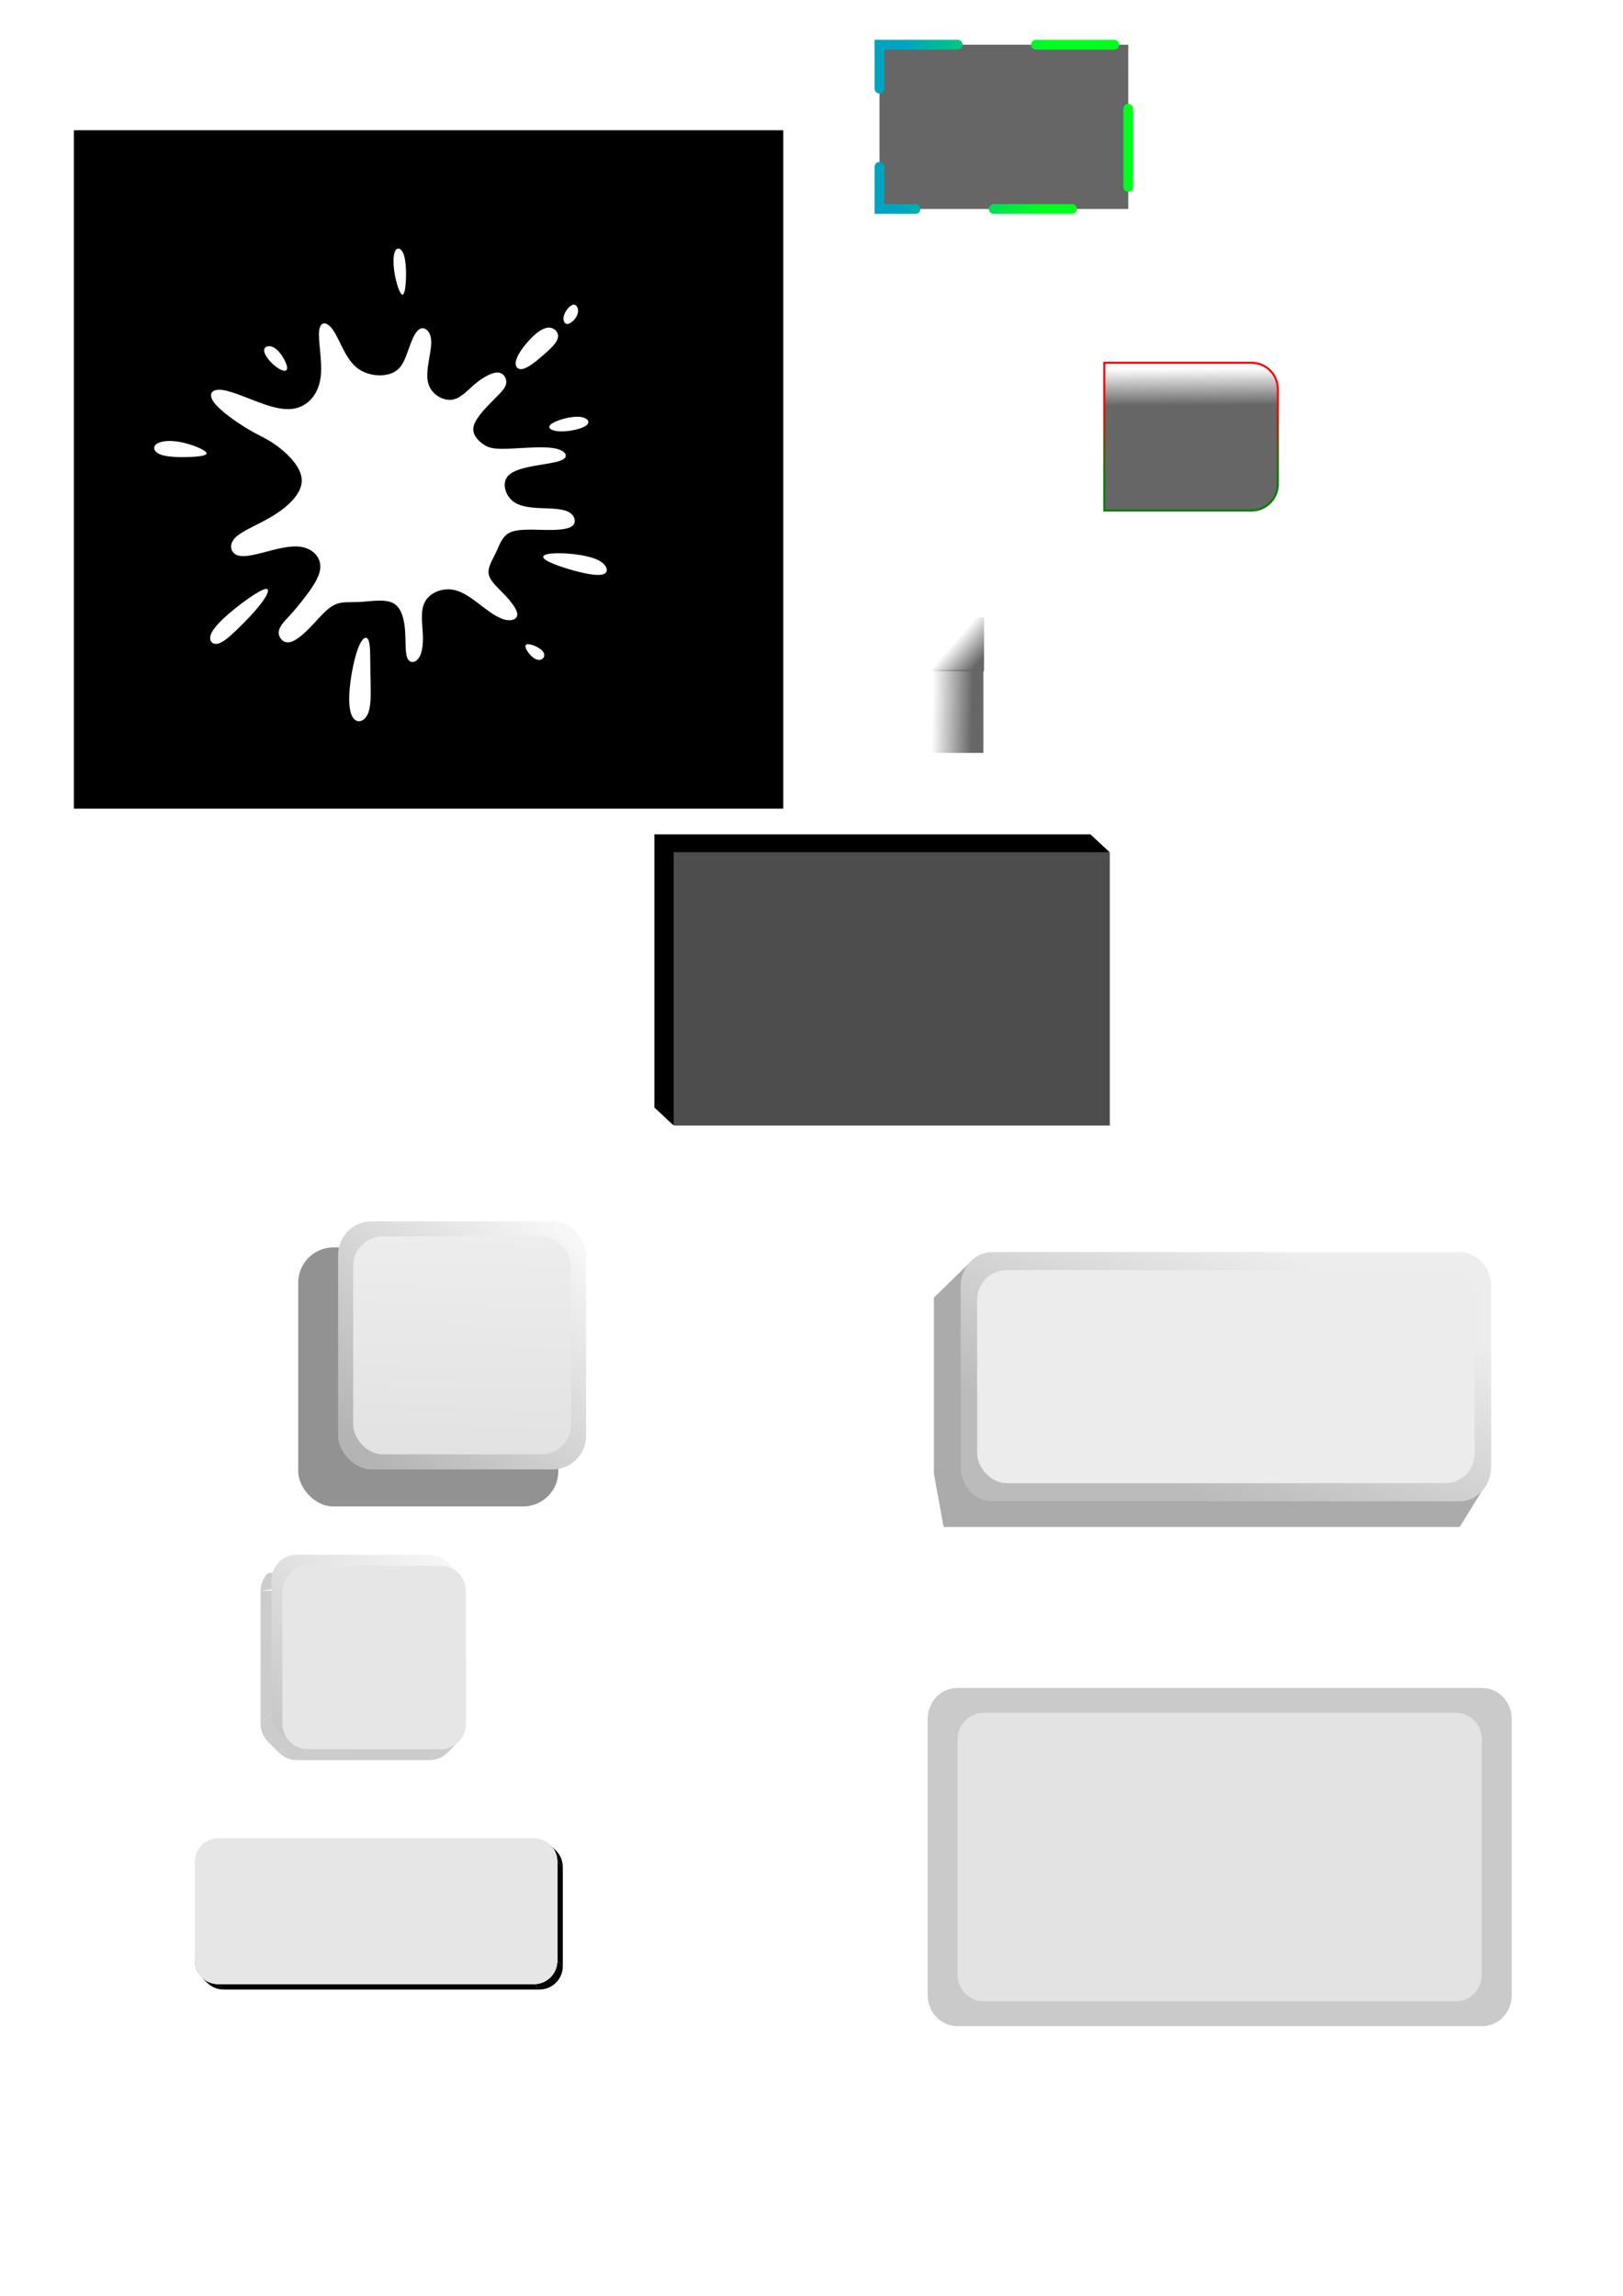 <?xml version="1.0" encoding="UTF-8" standalone="no"?>
<!-- Created with Inkscape (http://www.inkscape.org/) -->

<svg
   width="210mm"
   height="297mm"
   viewBox="0 0 210 297"
   version="1.1"
   id="svg1"
   inkscape:version="1.3.2 (091e20e, 2023-11-25, custom)"
   sodipodi:docname="Test.svg"
   xmlns:inkscape="http://www.inkscape.org/namespaces/inkscape"
   xmlns:sodipodi="http://sodipodi.sourceforge.net/DTD/sodipodi-0.dtd"
   xmlns:xlink="http://www.w3.org/1999/xlink"
   xmlns="http://www.w3.org/2000/svg"
   xmlns:svg="http://www.w3.org/2000/svg">
  <sodipodi:namedview
     id="namedview1"
     pagecolor="#ffffff"
     bordercolor="#000000"
     borderopacity="0.25"
     inkscape:showpageshadow="2"
     inkscape:pageopacity="0.0"
     inkscape:pagecheckerboard="0"
     inkscape:deskcolor="#d1d1d1"
     inkscape:document-units="mm"
     inkscape:zoom="1.4878904"
     inkscape:cx="585.05653"
     inkscape:cy="821.6331"
     inkscape:window-width="2661"
     inkscape:window-height="1237"
     inkscape:window-x="276"
     inkscape:window-y="797"
     inkscape:window-maximized="0"
     inkscape:current-layer="layer1" />
  <defs
     id="defs1">
    <linearGradient
       id="linearGradient198"
       inkscape:collect="always">
      <stop
         style="stop-color:#bbbbbb;stop-opacity:1;"
         offset="0"
         id="stop197" />
      <stop
         style="stop-color:#ededed;stop-opacity:1;"
         offset="1"
         id="stop198" />
    </linearGradient>
    <linearGradient
       id="linearGradient20"
       inkscape:collect="always">
      <stop
         style="stop-color:#efefef;stop-opacity:1;"
         offset="0"
         id="stop20" />
      <stop
         style="stop-color:#dfdfdf;stop-opacity:1;"
         offset="1"
         id="stop21" />
    </linearGradient>
    <linearGradient
       id="linearGradient18"
       inkscape:collect="always">
      <stop
         style="stop-color:#b4b4b4;stop-opacity:1;"
         offset="0"
         id="stop18" />
      <stop
         style="stop-color:#f7f7f7;stop-opacity:1;"
         offset="1"
         id="stop19" />
    </linearGradient>
    <linearGradient
       id="linearGradient327"
       inkscape:collect="always">
      <stop
         style="stop-color:#f9f9f9;stop-opacity:1;"
         offset="0"
         id="stop327" />
      <stop
         style="stop-color:#c5c5c5;stop-opacity:1;"
         offset="1"
         id="stop328" />
    </linearGradient>
    <inkscape:path-effect
       effect="bspline"
       id="path-effect25"
       is_visible="true"
       lpeversion="1.3"
       weight="33.333"
       steps="2"
       helper_size="0"
       apply_no_weight="true"
       apply_with_weight="true"
       only_selected="false"
       uniform="false" />
    <inkscape:path-effect
       effect="bspline"
       id="path-effect24"
       is_visible="true"
       lpeversion="1.3"
       weight="33.333"
       steps="2"
       helper_size="0"
       apply_no_weight="true"
       apply_with_weight="true"
       only_selected="false"
       uniform="false" />
    <inkscape:path-effect
       effect="bspline"
       id="path-effect23"
       is_visible="true"
       lpeversion="1.3"
       weight="33.333"
       steps="2"
       helper_size="0"
       apply_no_weight="true"
       apply_with_weight="true"
       only_selected="false"
       uniform="false" />
    <inkscape:path-effect
       effect="bspline"
       id="path-effect22"
       is_visible="true"
       lpeversion="1.3"
       weight="33.333"
       steps="2"
       helper_size="0"
       apply_no_weight="true"
       apply_with_weight="true"
       only_selected="false"
       uniform="false" />
    <inkscape:path-effect
       effect="bspline"
       id="path-effect21"
       is_visible="true"
       lpeversion="1.3"
       weight="33.333"
       steps="2"
       helper_size="0"
       apply_no_weight="true"
       apply_with_weight="true"
       only_selected="false"
       uniform="false" />
    <inkscape:path-effect
       effect="bspline"
       id="path-effect20"
       is_visible="true"
       lpeversion="1.3"
       weight="33.333"
       steps="2"
       helper_size="0"
       apply_no_weight="true"
       apply_with_weight="true"
       only_selected="false"
       uniform="false" />
    <inkscape:path-effect
       effect="bspline"
       id="path-effect19"
       is_visible="true"
       lpeversion="1.3"
       weight="33.333"
       steps="2"
       helper_size="0"
       apply_no_weight="true"
       apply_with_weight="true"
       only_selected="false"
       uniform="false" />
    <inkscape:path-effect
       effect="bspline"
       id="path-effect18"
       is_visible="true"
       lpeversion="1.3"
       weight="33.333"
       steps="2"
       helper_size="0"
       apply_no_weight="true"
       apply_with_weight="true"
       only_selected="false"
       uniform="false" />
    <inkscape:path-effect
       effect="bspline"
       id="path-effect17"
       is_visible="true"
       lpeversion="1.3"
       weight="33.333"
       steps="2"
       helper_size="0"
       apply_no_weight="true"
       apply_with_weight="true"
       only_selected="false"
       uniform="false" />
    <inkscape:path-effect
       effect="bspline"
       id="path-effect16"
       is_visible="true"
       lpeversion="1.3"
       weight="33.333"
       steps="2"
       helper_size="0"
       apply_no_weight="true"
       apply_with_weight="true"
       only_selected="false"
       uniform="false" />
    <inkscape:path-effect
       effect="bspline"
       id="path-effect15"
       is_visible="true"
       lpeversion="1.3"
       weight="33.333"
       steps="2"
       helper_size="0"
       apply_no_weight="true"
       apply_with_weight="true"
       only_selected="false"
       uniform="false" />
    <inkscape:path-effect
       effect="offset"
       id="path-effect14"
       is_visible="true"
       lpeversion="1.2"
       linejoin_type="miter"
       unit="mm"
       offset="0"
       miter_limit="4"
       attempt_force_join="false"
       update_on_knot_move="true" />
    <inkscape:path-effect
       effect="offset"
       id="path-effect12"
       is_visible="true"
       lpeversion="1.2"
       linejoin_type="miter"
       unit="mm"
       offset="0.9"
       miter_limit="4"
       attempt_force_join="false"
       update_on_knot_move="true" />
    <inkscape:path-effect
       effect="bspline"
       id="path-effect10"
       is_visible="true"
       lpeversion="1.3"
       weight="33.333"
       steps="2"
       helper_size="0"
       apply_no_weight="true"
       apply_with_weight="true"
       only_selected="false"
       uniform="false" />
    <inkscape:path-effect
       effect="bspline"
       id="path-effect9"
       is_visible="true"
       lpeversion="1.3"
       weight="33.333"
       steps="2"
       helper_size="0"
       apply_no_weight="true"
       apply_with_weight="true"
       only_selected="false"
       uniform="false" />
    <inkscape:path-effect
       effect="bspline"
       id="path-effect8"
       is_visible="true"
       lpeversion="1.3"
       weight="33.333"
       steps="2"
       helper_size="0"
       apply_no_weight="true"
       apply_with_weight="true"
       only_selected="false"
       uniform="false" />
    <inkscape:path-effect
       effect="bspline"
       id="path-effect5"
       is_visible="true"
       lpeversion="1.3"
       weight="33.333"
       steps="2"
       helper_size="0"
       apply_no_weight="true"
       apply_with_weight="true"
       only_selected="false"
       uniform="false" />
    <inkscape:path-effect
       effect="bspline"
       id="path-effect4"
       is_visible="true"
       lpeversion="1.3"
       weight="33.333"
       steps="2"
       helper_size="0"
       apply_no_weight="true"
       apply_with_weight="true"
       only_selected="false"
       uniform="false" />
    <inkscape:path-effect
       effect="bspline"
       id="path-effect3"
       is_visible="true"
       lpeversion="1.3"
       weight="33.333"
       steps="2"
       helper_size="0"
       apply_no_weight="true"
       apply_with_weight="true"
       only_selected="false"
       uniform="false" />
    <inkscape:path-effect
       effect="bspline"
       id="path-effect2"
       is_visible="true"
       lpeversion="1.3"
       weight="33.333"
       steps="2"
       helper_size="0"
       apply_no_weight="true"
       apply_with_weight="true"
       only_selected="false"
       uniform="false" />
    <inkscape:path-effect
       effect="fillet_chamfer"
       id="path-effect285"
       is_visible="true"
       lpeversion="1"
       nodesatellites_param="F,0,0,1,0,0,0,1 @ F,0,0,1,0,0,0,1 @ F,0,0,1,0,0,0,1 @ F,0,0,1,0,0,0,1"
       radius="0"
       unit="px"
       method="auto"
       mode="F"
       chamfer_steps="1"
       flexible="false"
       use_knot_distance="true"
       apply_no_radius="true"
       apply_with_radius="true"
       only_selected="false"
       hide_knots="false" />
    <linearGradient
       id="linearGradient284"
       inkscape:collect="always">
      <stop
         style="stop-color:#00a4c1;stop-opacity:1;"
         offset="0"
         id="stop284" />
      <stop
         style="stop-color:#00ff1d;stop-opacity:1;"
         offset="1"
         id="stop285" />
    </linearGradient>
    <linearGradient
       id="linearGradient282"
       inkscape:collect="always">
      <stop
         style="stop-color:#666666;stop-opacity:1;"
         offset="0"
         id="stop282" />
      <stop
         style="stop-color:#666666;stop-opacity:0;"
         offset="1"
         id="stop283" />
    </linearGradient>
    <linearGradient
       id="linearGradient279"
       inkscape:collect="always">
      <stop
         style="stop-color:#666666;stop-opacity:1;"
         offset="0"
         id="stop279" />
      <stop
         style="stop-color:#666666;stop-opacity:0;"
         offset="1"
         id="stop280" />
    </linearGradient>
    <linearGradient
       id="linearGradient276"
       inkscape:collect="always">
      <stop
         style="stop-color:#666666;stop-opacity:1;"
         offset="0"
         id="stop276" />
      <stop
         style="stop-color:#666666;stop-opacity:0;"
         offset="1"
         id="stop277" />
    </linearGradient>
    <linearGradient
       id="linearGradient273"
       inkscape:collect="always">
      <stop
         style="stop-color:#ff0000;stop-opacity:1"
         offset="0"
         id="stop273" />
      <stop
         style="stop-color:#008000;stop-opacity:1"
         offset="1"
         id="stop274" />
    </linearGradient>
    <inkscape:perspective
       sodipodi:type="inkscape:persp3d"
       inkscape:vp_x="214.88167 : 85.336746 : 1"
       inkscape:vp_y="1041.0595 : -247.12981 : 1"
       inkscape:vp_z="210 : 165.97096 : 1"
       inkscape:persp3d-origin="105 : 104.71185 : 1"
       id="perspective48" />
    <inkscape:perspective
       sodipodi:type="inkscape:persp3d"
       inkscape:vp_x="-2.1883433 : 165.8476 : 1"
       inkscape:vp_y="0 : 1489.8523 : 0"
       inkscape:vp_z="216.53722 : 139.6709 : 1"
       inkscape:persp3d-origin="107.17444 : 79.01156 : 1"
       id="perspective42" />
    <inkscape:perspective
       sodipodi:type="inkscape:persp3d"
       inkscape:vp_x="0 : 148.5 : 1"
       inkscape:vp_y="0 : 1000 : 0"
       inkscape:vp_z="210 : 148.5 : 1"
       inkscape:persp3d-origin="105 : 99 : 1"
       id="perspective31" />
    <inkscape:path-effect
       effect="offset"
       id="path-effect7"
       is_visible="true"
       lpeversion="1.2"
       linejoin_type="miter"
       unit="mm"
       offset="1.6"
       miter_limit="4"
       attempt_force_join="false"
       update_on_knot_move="true" />
    <inkscape:path-effect
       effect="offset"
       id="path-effect1"
       is_visible="true"
       lpeversion="1.2"
       linejoin_type="miter"
       unit="mm"
       offset="3.81"
       miter_limit="2.4"
       attempt_force_join="false"
       update_on_knot_move="true" />
    <linearGradient
       inkscape:collect="always"
       xlink:href="#linearGradient273"
       id="linearGradient274"
       x1="143.727"
       y1="68.685"
       x2="143.771"
       y2="78.198"
       gradientUnits="userSpaceOnUse"
       gradientTransform="translate(4.268,-39.077)" />
    <linearGradient
       inkscape:collect="always"
       xlink:href="#linearGradient276"
       id="linearGradient277"
       x1="137.789"
       y1="64.61"
       x2="137.76"
       y2="59.829"
       gradientUnits="userSpaceOnUse"
       gradientTransform="translate(4.801,-34.498)" />
    <linearGradient
       inkscape:collect="always"
       xlink:href="#linearGradient279"
       id="linearGradient280"
       x1="132.568"
       y1="68.418"
       x2="127.367"
       y2="68.329"
       gradientUnits="userSpaceOnUse"
       gradientTransform="matrix(1,0,0,0.729,-6.935,19.229)" />
    <linearGradient
       inkscape:collect="always"
       xlink:href="#linearGradient282"
       id="linearGradient283"
       x1="126.344"
       y1="63.439"
       x2="123.232"
       y2="60.727"
       gradientUnits="userSpaceOnUse" />
    <linearGradient
       inkscape:collect="always"
       xlink:href="#linearGradient284"
       id="linearGradient285"
       x1="79.576"
       y1="9.425"
       x2="98.07"
       y2="10.047"
       gradientUnits="userSpaceOnUse"
       gradientTransform="translate(36.968,-16.346)" />
    <filter
       inkscape:collect="always"
       style="color-interpolation-filters:sRGB"
       id="filter78"
       x="-0.04"
       y="-0.101"
       width="1.079"
       height="1.201">
      <feGaussianBlur
         inkscape:collect="always"
         stdDeviation="0.784"
         id="feGaussianBlur78" />
    </filter>
    <linearGradient
       inkscape:collect="always"
       xlink:href="#linearGradient327"
       id="linearGradient328"
       x1="59.668"
       y1="179.251"
       x2="35.343"
       y2="203.48"
       gradientUnits="userSpaceOnUse" />
    <filter
       inkscape:collect="always"
       style="color-interpolation-filters:sRGB"
       id="filter1"
       x="-0.42"
       y="-0.295"
       width="1.841"
       height="1.59">
      <feGaussianBlur
         inkscape:collect="always"
         stdDeviation="4.486 3.124"
         id="feGaussianBlur1" />
    </filter>
    <filter
       inkscape:label="Basic Diffuse Bump"
       inkscape:menu="Bumps"
       inkscape:menu-tooltip="Matte emboss effect"
       style="color-interpolation-filters:sRGB;"
       id="filter9"
       x="0"
       y="0"
       width="1"
       height="1">
      <feColorMatrix
         in="SourceGraphic"
         type="luminanceToAlpha"
         result="result2"
         id="feColorMatrix8" />
      <feSpecularLighting
         result="result10"
         specularExponent="15"
         surfaceScale="-15"
         specularConstant="1"
         id="feSpecularLighting8">
        <feDistantLight
           azimuth="225"
           elevation="25"
           id="feDistantLight8" />
      </feSpecularLighting>
      <feComposite
         in2="SourceGraphic"
         k3="1"
         k2="1"
         operator="arithmetic"
         result="result9"
         in="result10"
         id="feComposite8" />
      <feComposite
         in="result9"
         operator="in"
         result="fbSourceGraphic"
         in2="SourceGraphic"
         id="feComposite9" />
      <feColorMatrix
         result="fbSourceGraphicAlpha"
         in="fbSourceGraphic"
         values="0 0 0 -1 0 0 0 0 -1 0 0 0 0 -1 0 0 0 0 1 0"
         id="feColorMatrix9" />
      <feColorMatrix
         id="feColorMatrix10"
         result="result2"
         type="luminanceToAlpha"
         in="fbSourceGraphic" />
      <feDiffuseLighting
         id="feDiffuseLighting10"
         lighting-color="#ffffff"
         in="result2"
         diffuseConstant="0.5"
         result="result1"
         surfaceScale="15">
        <feDistantLight
           id="feDistantLight10"
           azimuth="225"
           elevation="10" />
      </feDiffuseLighting>
      <feComposite
         id="feComposite10"
         result="result9"
         operator="arithmetic"
         k2="1"
         k3="0.8"
         in2="fbSourceGraphic" />
      <feComposite
         id="feComposite11"
         in2="fbSourceGraphic"
         result="result7"
         operator="in"
         in="result9" />
    </filter>
    <filter
       inkscape:collect="always"
       style="color-interpolation-filters:sRGB"
       id="filter15"
       x="-0.143"
       y="-0.143"
       width="1.287"
       height="1.287">
      <feGaussianBlur
         inkscape:collect="always"
         stdDeviation="1.685"
         id="feGaussianBlur15" />
    </filter>
    <filter
       inkscape:collect="always"
       style="color-interpolation-filters:sRGB"
       id="filter16"
       x="-0.042"
       y="-0.042"
       width="1.084"
       height="1.084">
      <feGaussianBlur
         inkscape:collect="always"
         stdDeviation="0.491"
         id="feGaussianBlur16" />
    </filter>
    <linearGradient
       inkscape:collect="always"
       xlink:href="#linearGradient18"
       id="linearGradient19"
       x1="47.709"
       y1="164.887"
       x2="72.314"
       y2="138.054"
       gradientUnits="userSpaceOnUse"
       gradientTransform="matrix(1.052,0,0,1.052,-3.129,-7.958)" />
    <filter
       inkscape:collect="always"
       style="color-interpolation-filters:sRGB"
       id="filter19"
       x="-0.021"
       y="-0.021"
       width="1.042"
       height="1.042">
      <feGaussianBlur
         inkscape:collect="always"
         stdDeviation="0.244"
         id="feGaussianBlur19" />
    </filter>
    <linearGradient
       inkscape:collect="always"
       xlink:href="#linearGradient20"
       id="linearGradient21"
       x1="59.741"
       y1="131.901"
       x2="58.69"
       y2="174.09"
       gradientUnits="userSpaceOnUse" />
    <linearGradient
       inkscape:collect="always"
       xlink:href="#linearGradient198"
       id="linearGradient31"
       x1="154.677"
       y1="170.9"
       x2="168.242"
       y2="140.722"
       gradientUnits="userSpaceOnUse" />
    <filter
       inkscape:collect="always"
       style="color-interpolation-filters:sRGB"
       id="filter31"
       x="-0.029"
       y="-0.067"
       width="1.057"
       height="1.134">
      <feGaussianBlur
         inkscape:collect="always"
         stdDeviation="0.767"
         id="feGaussianBlur31" />
    </filter>
    <filter
       inkscape:collect="always"
       style="color-interpolation-filters:sRGB"
       id="filter204"
       x="-0.058"
       y="-0.12"
       width="1.116"
       height="1.24">
      <feGaussianBlur
         inkscape:collect="always"
         stdDeviation="1.719"
         id="feGaussianBlur204" />
    </filter>
    <filter
       inkscape:collect="always"
       style="color-interpolation-filters:sRGB"
       id="filter205"
       x="-0.028"
       y="-0.052"
       width="1.057"
       height="1.103">
      <feGaussianBlur
         inkscape:collect="always"
         stdDeviation="0.804"
         id="feGaussianBlur205" />
    </filter>
  </defs>
  <g
     inkscape:label="Layer 1"
     inkscape:groupmode="layer"
     id="layer1"
     transform="translate(0.178,22.406)">
    <rect
       style="fill:#000000;stroke-width:0.265"
       id="path1"
       width="56.436"
       height="35.363"
       x="84.493"
       y="85.528"
       rx="0"
       ry="0"
       sodipodi:type="rect" />
    <path
       style="fill:#000000;stroke-width:0.265"
       d="m 84.501,120.876 2.476,2.31 0.369,-2.523 z"
       id="path6" />
    <path
       style="fill:#000000;stroke-width:0.265"
       d="m 140.915,85.534 2.49,2.312 -2.656,0.233 z"
       id="path7" />
    <rect
       style="fill:#4d4d4d;stroke-width:0.265"
       id="rect1"
       width="56.436"
       height="35.363"
       x="86.982"
       y="87.839"
       rx="0"
       ry="0"
       sodipodi:type="rect" />
    <path
       id="rect271"
       style="fill:url(#linearGradient277);fill-opacity:1;fill-rule:nonzero;stroke:url(#linearGradient274);stroke-width:0.265"
       d="M 142.708 24.524 L 142.708 43.637 L 161.737 43.637 C 163.636 43.637 165.164 42.108 165.164 40.209 L 165.164 27.951 C 165.164 26.052 163.636 24.524 161.737 24.524 L 142.708 24.524 z " />
    <rect
       style="fill:url(#linearGradient280);fill-opacity:1;fill-rule:nonzero;stroke-width:0.226"
       id="rect277"
       width="14.315"
       height="10.758"
       x="112.741"
       y="64.239"
       ry="0" />
    <rect
       style="fill:url(#linearGradient283);fill-rule:nonzero;stroke-width:0.265;fill-opacity:1"
       id="rect280"
       width="9.336"
       height="6.935"
       x="117.809"
       y="57.482" />
    <rect
       style="fill:#000000;stroke-width:1.265;stroke-linecap:round;stroke-miterlimit:19;stroke-dasharray:10.12, 10.12"
       id="rect25"
       width="91.791"
       height="87.767"
       x="9.378"
       y="-5.557"
       sodipodi:insensitive="true" />
    <rect
       style="fill:#666666;fill-opacity:1;fill-rule:nonzero;stroke:url(#linearGradient285);stroke-width:1.265;stroke-linecap:round;stroke-linejoin:miter;stroke-miterlimit:19;stroke-dasharray:10.12, 10.12;stroke-dashoffset:0;paint-order:normal"
       id="rect283"
       width="32.19"
       height="21.25"
       x="113.618"
       y="-16.622"
       sodipodi:type="rect" />
    <path
       style="fill:#ffffff;stroke-width:1.265;stroke-linecap:round;stroke-miterlimit:19;stroke-dasharray:10.12, 10.12"
       d="m 41.315,26.348 c -0.237,1.986 -1.304,3.29 -2.578,3.845 -1.274,0.556 -2.756,0.363 -4.623,-0.267 -1.867,-0.63 -4.12,-1.697 -5.505,-1.882 -1.386,-0.185 -1.904,0.511 -1.097,1.608 0.808,1.097 2.941,2.593 4.475,3.497 1.534,0.904 2.467,1.215 3.797,2.216 1.33,1.001 3.055,2.693 3.085,4.352 0.03,1.66 -1.637,3.288 -3.537,4.487 -1.9,1.199 -4.034,1.97 -4.982,2.859 -0.948,0.889 -0.711,1.897 9e-6,2.282 0.711,0.385 1.897,0.148 3.469,-0.26 1.572,-0.408 3.53,-0.987 5.007,-0.738 1.477,0.249 2.474,1.326 2.444,2.594 -0.031,1.268 -1.089,2.725 -1.921,3.815 -0.833,1.089 -1.44,1.81 -2.08,2.507 -0.64,0.697 -1.314,1.369 -1.379,2.058 -0.065,0.689 0.479,1.393 1.206,1.376 0.727,-0.017 1.638,-0.756 2.392,-1.479 0.754,-0.723 1.351,-1.43 1.985,-2.081 0.634,-0.651 1.304,-1.247 2.105,-1.484 0.8,-0.237 1.73,-0.116 3.054,-0.203 1.324,-0.087 3.043,-0.384 4.081,0.179 1.037,0.563 1.393,1.986 1.512,3.438 0.119,1.452 10e-7,2.934 0.296,3.645 0.296,0.711 1.008,0.652 1.452,0.059 0.445,-0.593 0.622,-1.719 0.563,-3.112 -0.059,-1.393 -0.356,-3.053 0.267,-4.209 0.622,-1.156 2.164,-1.808 3.601,-1.571 1.437,0.237 2.771,1.363 3.92,2.238 1.148,0.874 2.112,1.497 2.942,1.667 0.83,0.17 1.526,-0.111 1.489,-0.748 -0.037,-0.637 -0.808,-1.63 -1.682,-2.541 -0.874,-0.911 -1.852,-1.741 -2.015,-2.63 -0.163,-0.889 0.489,-1.838 0.963,-2.845 0.474,-1.008 0.771,-2.075 1.808,-2.549 1.037,-0.474 2.816,-0.356 4.416,-0.326 1.6,0.03 3.023,-0.03 3.616,-0.504 0.593,-0.474 0.356,-1.363 -0.445,-1.808 -0.8,-0.445 -2.164,-0.445 -3.556,-0.504 -1.393,-0.059 -2.816,-0.178 -3.734,-0.948 -0.919,-0.771 -1.334,-2.193 -0.682,-3.082 0.652,-0.889 2.371,-1.245 3.942,-1.512 1.571,-0.267 2.993,-0.445 3.468,-0.889 0.474,-0.445 4e-6,-1.156 -1.63,-1.363 -1.63,-0.207 -4.416,0.089 -6.105,0.119 -1.689,0.03 -2.282,-0.207 -2.934,-0.711 -0.652,-0.504 -1.363,-1.274 -1.037,-2.341 0.326,-1.067 1.689,-2.43 2.638,-3.379 0.948,-0.948 1.482,-1.482 1.541,-2.104 0.059,-0.622 -0.356,-1.334 -1.156,-1.334 -0.8,7e-6 -1.986,0.711 -2.993,1.571 -1.008,0.859 -1.838,1.867 -2.993,1.956 -1.156,0.089 -2.638,-0.741 -2.986,-2.275 -0.348,-1.534 0.437,-3.771 0.422,-5.194 -0.015,-1.423 -0.83,-2.03 -1.467,-1.704 -0.637,0.326 -1.097,1.586 -1.526,2.801 -0.43,1.215 -0.83,2.386 -2.067,2.912 -1.237,0.526 -3.312,0.408 -4.705,-0.808 -1.393,-1.215 -2.104,-3.527 -2.904,-4.712 -0.8,-1.185 -1.689,-1.245 -1.838,0.059 -0.148,1.304 0.445,3.971 0.207,5.957 z"
       id="path14"
       inkscape:path-effect="#path-effect15"
       inkscape:original-d="m 42.144402,27.029319 c -1.066949,1.304047 -2.133894,2.608094 -3.200842,3.912138 -1.4819,-0.192647 -2.96371,-0.385283 -4.44561,-0.57793 -2.25249,-1.066969 -4.50484,-2.133871 -6.757332,-3.200841 -0.518666,0.696494 -1.037298,1.392944 -1.555964,2.089438 2.133939,1.496721 4.267744,2.993348 6.401683,4.490069 0.933597,0.311199 1.867156,0.622386 2.800733,0.933579 1.725685,1.691472 3.451269,3.382845 5.176952,5.074316 -1.666407,1.627983 -3.332748,3.255902 -4.999125,4.883855 -2.133939,0.770588 -4.267788,1.541145 -6.401684,2.311717 0.237107,1.007692 0.4742,2.015345 0.711298,3.023016 1.185521,-0.237104 2.370995,-0.474197 3.556492,-0.711298 1.957956,-0.578994 3.9158,-1.157954 5.873758,-1.736948 0.996905,1.077139 1.993752,2.154215 2.990656,3.231352 -1.05803,1.457962 -2.11602,2.915869 -3.174031,4.373805 -0.607143,0.720865 -1.21425,1.441687 -1.821393,2.162553 -0.673611,0.672376 -1.347182,1.344713 -2.02079,2.017088 0.543653,0.704736 1.087276,1.409433 1.63093,2.114171 0.910714,-0.738844 1.821374,-1.477644 2.732088,-2.216488 0.596973,-0.707099 1.193922,-1.414171 1.790883,-2.121256 0.670632,-0.595739 1.341223,-1.191442 2.011854,-1.78718 0.92982,0.12153 1.859604,0.243056 2.789407,0.364584 1.719003,-0.296379 3.437938,-0.592746 5.156909,-0.889122 0.355656,1.422625 0.711298,2.845192 1.066946,4.267787 -0.118552,1.4819 -0.237099,2.963741 -0.355648,4.445612 0.711311,-0.05927 1.422596,-0.11855 2.133894,-0.177824 0.177829,-1.126244 0.355647,-2.252443 0.533474,-3.378666 -0.296381,-1.659726 -0.592749,-3.319388 -0.889125,-4.979085 1.541177,-0.652034 3.082293,-1.304044 4.623438,-1.956067 1.333711,1.126244 2.667344,2.252422 4.001052,3.378663 0.963233,0.622397 1.926411,1.244759 2.889646,1.867158 0.696493,-0.281562 1.392945,-0.563106 2.089437,-0.844667 -0.770587,-0.992872 -1.541128,-1.985686 -2.311716,-2.97856 -0.978056,-0.829864 -1.956071,-1.659695 -2.934106,-2.489542 0.652037,-0.948415 1.304047,-1.896796 1.95607,-2.845192 0.296381,-1.066967 0.592749,-2.133894 0.889122,-3.200839 1.77828,0.118552 3.556489,0.237098 5.334735,0.355647 1.422625,-0.05927 2.845192,-0.118549 4.267788,-0.177823 -0.237104,-0.889141 -0.4742,-1.778246 -0.711298,-2.667368 -1.363348,0 -2.726643,0 -4.089964,0 -1.422625,-0.118552 -2.845191,-0.237099 -4.267787,-0.355648 -0.414933,-1.422625 -0.829847,-2.845191 -1.244772,-4.26779 1.719006,-0.355655 3.43794,-0.711298 5.156912,-1.066945 1.422622,-0.177829 2.845191,-0.355651 4.267787,-0.533474 -0.47421,-0.711311 -0.948399,-1.422596 -1.422596,-2.133894 -2.785972,0.296381 -5.571834,0.592749 -8.357751,0.889122 -0.592762,-0.237104 -1.185497,-0.474197 -1.778246,-0.711298 -0.711311,-0.770586 -1.422596,-1.541145 -2.133893,-2.311718 1.363347,-1.363347 2.726642,-2.726642 4.089963,-4.089963 0.533485,-0.533482 1.066948,-1.066946 1.60042,-1.60042 -0.41493,-0.711311 -0.829847,-1.422596 -1.24477,-2.133893 -1.185521,0.711313 -2.370994,1.422595 -3.556492,2.133893 -0.829863,1.007692 -1.659694,2.015345 -2.489541,3.023016 -1.481899,-0.829863 -2.963741,-1.659695 -4.445611,-2.489542 0.785407,-2.23767 1.570767,-4.475205 2.356174,-6.712874 -0.815045,-0.607579 -1.630042,-1.215121 -2.445088,-1.8227 -0.459389,1.259616 -0.91875,2.519155 -1.378139,3.77877 -0.400113,1.170701 -0.80021,2.341354 -1.200315,3.512032 -2.074661,-0.118551 -4.149238,-0.237098 -6.223857,-0.355647 -0.711311,-2.311765 -1.422596,-4.623438 -2.133894,-6.935155 -0.88914,-0.05928 -1.778243,-0.11855 -2.667367,-0.177824 0.592761,2.667421 1.185497,5.334733 1.778246,8.0021 z"
       sodipodi:nodetypes="ccccccccccccccccccccccccccccccccccccccccccccccccsccccccccccccc"
       inkscape:export-filename="PaintSplotch5.png"
       inkscape:export-xdpi="96"
       inkscape:export-ydpi="96" />
    <path
       style="fill:#ffffff;stroke-width:1.265;stroke-linecap:round;stroke-miterlimit:19;stroke-dasharray:10.12, 10.12"
       d="m 34.024,53.822 c -0.771,0.237 -2.549,1.482 -4.001,2.667 -1.452,1.186 -2.578,2.312 -2.904,3.142 -0.326,0.83 0.148,1.363 0.83,1.245 0.682,-0.119 1.571,-0.889 2.667,-1.956 1.097,-1.067 2.401,-2.43 3.171,-3.497 0.771,-1.067 1.008,-1.838 0.237,-1.6 z"
       id="path15"
       inkscape:path-effect="#path-effect16"
       inkscape:original-d="m 35.031423,52.813867 c -1.778246,1.244772 -3.55649,2.489544 -5.334736,3.734316 -1.126244,1.126244 -2.252443,2.252443 -3.378665,3.378663 0.47421,0.533485 0.948399,1.066948 1.422595,1.600422 0.889141,-0.770588 1.778246,-1.541147 2.667368,-2.31172 1.304073,-1.363347 2.608093,-2.72664 3.91214,-4.089961 0.237104,-0.770588 0.474197,-1.541147 0.711298,-2.31172 z" />
    <path
       style="fill:#ffffff;stroke-width:1.265;stroke-linecap:round;stroke-miterlimit:19;stroke-dasharray:10.12, 10.12"
       d="m 46.116,61.557 c -0.533,1.452 -1.008,4.001 -1.097,5.839 -0.089,1.838 0.207,2.964 0.771,3.349 0.563,0.385 1.393,0.03 1.749,-1.126 0.356,-1.156 0.237,-3.112 0.207,-4.949 -0.03,-1.838 0.03,-3.556 -0.237,-4.238 -0.267,-0.682 -0.859,-0.326 -1.393,1.126 z"
       id="path16"
       inkscape:path-effect="#path-effect17"
       inkscape:original-d="m 46.056539,60.46032 c -0.474197,2.548819 -0.948397,5.097635 -1.422596,7.646453 0.296381,1.126244 0.592749,2.252443 0.889124,3.378666 0.829863,-0.355656 1.659694,-0.711298 2.489541,-1.066948 -0.118551,-1.956107 -0.237098,-3.912137 -0.355647,-5.868207 0.05927,-1.719004 0.118549,-3.437941 0.177824,-5.156909 -0.59276,0.355655 -1.185498,0.711298 -1.778246,1.066945 z" />
    <path
       style="fill:#ffffff;stroke-width:1.265;stroke-linecap:round;stroke-miterlimit:19;stroke-dasharray:10.12, 10.12"
       d="m 67.87,61.023 c -0.296,0.326 0.593,1.571 1.334,1.867 0.741,0.296 1.334,-0.356 0.889,-0.978 -0.445,-0.622 -1.926,-1.215 -2.223,-0.889 z"
       id="path17"
       inkscape:path-effect="#path-effect18"
       inkscape:original-d="m 66.68418,60.104673 c 0.889122,1.244769 1.778243,2.489541 2.667365,3.734313 0.592762,-0.652037 1.185497,-1.304047 1.778246,-1.95607 -1.481899,-0.592759 -2.963741,-1.185495 -4.445611,-1.778243 z" />
    <path
       style="fill:#ffffff;stroke-width:1.265;stroke-linecap:round;stroke-miterlimit:19;stroke-dasharray:10.12, 10.12"
       d="m 71.841,49.168 c 1.482,-0.03 3.853,0.207 5.187,0.8 1.334,0.593 1.63,1.541 0.978,1.867 -0.652,0.326 -2.252,0.03 -3.883,-0.415 -1.63,-0.445 -3.29,-1.037 -3.823,-1.482 -0.533,-0.445 0.059,-0.741 1.541,-0.771 z"
       id="path18"
       inkscape:path-effect="#path-effect19"
       inkscape:original-d="m 70.951967,48.90173 c 2.370992,0.237099 4.741984,0.474197 7.112979,0.711298 0.296379,0.948415 0.592746,1.896795 0.889122,2.845192 -1.600451,-0.296381 -3.200842,-0.592749 -4.801261,-0.889122 -1.659729,-0.592762 -3.319392,-1.185497 -4.979086,-1.778246 0.59276,-0.296381 1.185498,-0.592749 1.778246,-0.889122 z" />
    <path
       style="fill:#ffffff;stroke-width:1.265;stroke-linecap:round;stroke-miterlimit:19;stroke-dasharray:10.12, 10.12"
       d="m 26.525,36.158 c -0.207,-0.415 -1.986,-1.126 -3.438,-1.393 -1.452,-0.267 -2.578,-0.089 -3.053,0.296 -0.474,0.385 -0.296,0.978 0.474,1.304 0.771,0.326 2.134,0.385 3.497,0.356 1.363,-0.03 2.727,-0.148 2.519,-0.563 z"
       id="path19"
       inkscape:path-effect="#path-effect20"
       inkscape:original-d="m 28.096268,36.454016 c -1.778246,-0.711298 -3.55649,-1.422596 -5.334735,-2.133894 -1.126244,0.177829 -2.252443,0.35565 -3.378665,0.533474 0.177828,0.592759 0.355649,1.185498 0.533474,1.778244 1.363348,0.05928 2.726642,0.118551 4.089963,0.177826 1.363348,-0.118552 2.726641,-0.237101 4.089963,-0.35565 z" />
    <path
       style="fill:#ffffff;stroke-width:1.265;stroke-linecap:round;stroke-miterlimit:19;stroke-dasharray:10.12, 10.12"
       d="m 36.976,25.199 c -0.004,-0.578 -0.73,-1.919 -1.474,-2.486 -0.745,-0.567 -1.508,-0.359 -1.504,0.219 0.004,0.578 0.774,1.526 1.519,2.093 0.745,0.567 1.463,0.752 1.46,0.174 z"
       id="path20"
       inkscape:path-effect="#path-effect21"
       inkscape:original-d="m 37.69879,25.962371 c -0.726116,-1.341091 -1.452218,-2.682156 -2.17835,-4.023277 -0.763179,0.207466 -1.52631,0.414919 -2.28949,0.622385 0.770589,0.948417 1.54113,1.896774 2.311718,2.845191 0.718722,0.185237 1.437414,0.370467 2.156122,0.555701 z"
       sodipodi:nodetypes="ccccc" />
    <path
       style="fill:#ffffff;stroke-width:1.265;stroke-linecap:round;stroke-miterlimit:19;stroke-dasharray:10.12, 10.12"
       d="m 51.806,15.678 c -0.296,-0.207 -0.711,-1.452 -0.919,-2.667 -0.207,-1.215 -0.207,-2.401 0.059,-2.934 0.267,-0.533 0.8,-0.415 1.097,0.385 0.296,0.8 0.356,2.282 0.296,3.438 -0.059,1.156 -0.237,1.986 -0.533,1.778 z"
       id="path21"
       inkscape:path-effect="#path-effect22"
       inkscape:original-d="m 51.924748,16.715499 c -0.414925,-1.24477 -0.82985,-2.489542 -1.244772,-3.734313 0,-1.185522 0,-2.370993 0,-3.5564899 0.533485,0.1185519 1.066946,0.2370984 1.60042,0.3556503 0.05928,1.4818996 0.118549,2.9637406 0.177824,4.4456106 -0.177827,0.829863 -0.355648,1.659695 -0.533472,2.489542 z" />
    <path
       style="fill:#ffffff;stroke-width:1.265;stroke-linecap:round;stroke-miterlimit:19;stroke-dasharray:10.12, 10.12"
       d="m 66.595,24.214 c -0.207,0.8 0.207,1.274 0.919,1.097 0.711,-0.178 1.719,-1.008 2.638,-1.808 0.919,-0.8 1.749,-1.571 1.867,-2.252 0.119,-0.682 -0.474,-1.274 -1.185,-1.274 -0.711,6e-6 -1.541,0.593 -2.371,1.452 -0.83,0.859 -1.66,1.986 -1.867,2.786 z"
       id="path22"
       inkscape:path-effect="#path-effect23"
       inkscape:original-d="m 65.972882,24.539776 c 0.414922,0.474199 0.829847,0.948398 1.244769,1.422595 1.007693,-0.829863 2.015345,-1.659694 3.023018,-2.489541 0.829863,-0.770588 1.659695,-1.541145 2.489542,-2.311717 -0.59276,-0.592762 -1.185498,-1.185498 -1.778244,-1.778246 -0.829865,0.592759 -1.659697,1.185497 -2.489544,1.778246 -0.829863,1.126243 -1.659694,2.252442 -2.489541,3.378663 z" />
    <path
       style="fill:#ffffff;stroke-width:1.265;stroke-linecap:round;stroke-miterlimit:19;stroke-dasharray:10.12, 10.12"
       d="m 74.005,17.012 c -0.445,0.059 -1.037,0.771 -1.215,1.393 -0.178,0.622 0.059,1.156 0.504,1.097 0.445,-0.059 1.097,-0.711 1.274,-1.334 0.178,-0.622 -0.119,-1.215 -0.563,-1.156 z"
       id="path23"
       inkscape:path-effect="#path-effect24"
       inkscape:original-d="m 74.152807,16.359851 c -0.592749,0.711298 -1.185498,1.422596 -1.778244,2.133894 0.237104,0.533484 0.474197,1.066945 0.711298,1.600419 0.652034,-0.652036 1.304044,-1.304046 1.956067,-1.956069 -0.296378,-0.59276 -0.592746,-1.185495 -0.889121,-1.778244 z" />
    <path
       style="fill:#ffffff;stroke-width:1.265;stroke-linecap:round;stroke-miterlimit:19;stroke-dasharray:10.12, 10.12"
       d="m 71.1,32.483 c 0.563,-0.474 2.341,-1.008 3.497,-0.978 1.156,0.03 1.689,0.622 1.126,1.097 -0.563,0.474 -2.223,0.83 -3.379,0.8 -1.156,-0.03 -1.808,-0.445 -1.245,-0.919 z"
       id="path24"
       inkscape:path-effect="#path-effect25"
       inkscape:original-d="m 69.885019,32.541879 c 1.778246,-0.533474 3.55649,-1.066948 5.334736,-1.600422 0.533482,0.592761 1.066945,1.185497 1.600419,1.778246 -1.659728,0.355655 -3.319391,0.711297 -4.979085,1.066945 -0.652036,-0.41493 -1.304047,-0.829847 -1.95607,-1.244769 z" />
    <g
       transform="translate(6.431, -8.606)"
       id="g78"
       inkscape:export-filename="Button.png"
       inkscape:export-xdpi="96"
       inkscape:export-ydpi="96">
      <g
         style="stroke-width:1.265;stroke-linecap:round;stroke-miterlimit:19;stroke-dasharray:10.12, 10.12;filter:url(#filter78)"
         id="g77">
        <path
           d="M 64.621 224.893 C 65.167 225.438 65.503 226.193 65.503 227.029 L 66.21 227.736 C 66.21 226.9 65.874 226.145 65.329 225.6 Z"
           id="path69" />
        <path
           d="M 65.503 227.029 L 65.503 239.854 L 66.21 240.561 L 66.21 227.736 Z"
           id="path70" />
        <path
           d="M 65.503 239.854 C 65.503 241.526 64.157 242.872 62.486 242.872 L 63.193 243.579 C 64.865 243.579 66.21 242.233 66.21 240.561 Z"
           id="path71" />
        <path
           d="M 62.486 242.872 L 21.62 242.872 L 22.327 243.579 L 63.193 243.579 Z"
           id="path72" />
        <path
           d="M 21.62 242.872 C 20.784 242.872 20.029 242.535 19.484 241.99 L 20.191 242.697 C 20.736 243.242 21.491 243.579 22.327 243.579 Z"
           id="path73" />
        <path
           d="M 19.484 241.99 C 18.939 241.444 18.602 240.69 18.602 239.854 L 19.309 240.561 C 19.309 241.397 19.646 242.152 20.191 242.697 Z"
           id="path74" />
      </g>
      <g
         id="g120">
        <g
           style="stroke-width:1.265;stroke-linecap:round;stroke-miterlimit:19;stroke-dasharray:10.12, 10.12;fill:#ffffff"
           id="g119">
          <path
             d="M 21.62 224.011 L 62.486 224.011 L 61.779 223.304 L 20.913 223.304 Z"
             id="path109"
             style="fill:#ffffff" />
          <path
             d="M 62.486 224.011 C 63.322 224.011 64.076 224.347 64.621 224.893 L 63.914 224.186 C 63.369 223.64 62.614 223.304 61.779 223.304 Z"
             id="path110"
             style="fill:#ffffff" />
          <path
             d="M 64.621 224.893 C 65.167 225.438 65.503 226.193 65.503 227.029 L 64.796 226.321 C 64.796 225.485 64.46 224.731 63.914 224.186 Z"
             id="path111"
             style="fill:#ffffff" />
          <path
             d="M 65.503 227.029 L 65.503 239.854 L 64.796 239.147 L 64.796 226.321 Z"
             id="path112"
             style="fill:#ffffff" />
          <path
             d="M 65.503 239.854 C 65.503 241.526 64.157 242.872 62.486 242.872 L 61.779 242.165 C 63.45 242.165 64.796 240.819 64.796 239.147 Z"
             id="path113"
             style="fill:#ffffff" />
          <path
             d="M 62.486 242.872 L 21.62 242.872 L 20.913 242.165 L 61.779 242.165 Z"
             id="path114"
             style="fill:#ffffff" />
          <path
             d="M 21.62 242.872 C 20.784 242.872 20.029 242.535 19.484 241.99 L 18.777 241.283 C 19.322 241.828 20.077 242.165 20.913 242.165 Z"
             id="path115"
             style="fill:#ffffff" />
          <path
             d="M 19.484 241.99 C 18.939 241.444 18.602 240.69 18.602 239.854 L 17.895 239.147 C 17.895 239.983 18.231 240.737 18.777 241.283 Z"
             id="path116"
             style="fill:#ffffff" />
          <path
             d="M 18.602 239.854 L 18.602 227.029 L 17.895 226.321 L 17.895 239.147 Z"
             id="path117"
             style="fill:#ffffff" />
          <path
             d="M 18.602 227.029 C 18.602 225.357 19.948 224.011 21.62 224.011 L 20.913 223.304 C 19.241 223.304 17.895 224.65 17.895 226.321 Z"
             id="path118"
             style="fill:#ffffff" />
          <path
             d="M 21.62 224.011 L 21.62 224.011 L 20.913 223.304 L 20.913 223.304 Z"
             id="path119"
             style="fill:#ffffff" />
        </g>
        <path
           id="rect26"
           style="stroke-width:1.265;stroke-linecap:round;stroke-miterlimit:19;stroke-dasharray:10.12, 10.12;fill:#e6e6e6"
           d="m 21.62,224.011 h 40.866 c 1.672,0 3.018,1.346 3.018,3.018 v 12.826 c 0,1.672 -1.346,3.018 -3.018,3.018 H 21.62 c -1.672,0 -3.018,-1.346 -3.018,-3.018 v -12.826 c 0,-1.672 1.346,-3.018 3.018,-3.018 z" />
      </g>
    </g>
    <g
       id="g131"
       inkscape:export-filename="SquareButton.png"
       inkscape:export-xdpi="96"
       inkscape:export-ydpi="96">
      <g
         id="g142">
        <g
           style="fill:#ffffff;stroke-width:1.265;stroke-linecap:round;stroke-miterlimit:19;stroke-dasharray:10.12, 10.12"
           id="g141"
           inkscape:export-filename="SquareButton.png"
           inkscape:export-xdpi="96"
           inkscape:export-ydpi="96">
          <g
             id="g384">
            <g
               style="fill:#cccccc;filter:url(#filter1)"
               id="g383"
               inkscape:export-filename="SquareButtonShadow.png"
               inkscape:export-xdpi="96"
               inkscape:export-ydpi="96">
              <path
                 d="m 49.96,179.861 c -0.595,0.595 -9.008,1.285 -9.008,2.196 L 33.537,183.426 c 0,-0.911 0.367,-1.734 0.962,-2.329 z"
                 id="path357"
                 style="fill:#cccccc"
                 sodipodi:nodetypes="ccccc" />
              <path
                 d="M 44.82,182.946 34.951,199.172 l -1.414,1.414 v -17.16 z"
                 id="path358"
                 style="fill:#cccccc"
                 sodipodi:nodetypes="ccccc" />
              <path
                 d="m 34.951,199.172 c 0,0.911 0.367,1.733 0.962,2.328 l -1.414,1.414 c -0.595,-0.595 -0.962,-1.417 -0.962,-2.328 z"
                 id="path359"
                 style="fill:#cccccc" />
              <path
                 d="m 35.913,201.5 1.414,1.414 -1.414,1.414 -1.414,-1.414 z"
                 id="path360"
                 style="fill:#cccccc" />
              <path
                 d="m 37.326,202.914 c 0.595,0.595 1.417,0.962 2.329,0.962 l -1.414,1.414 c -0.911,0 -1.734,-0.367 -2.329,-0.962 z"
                 id="path361"
                 style="fill:#cccccc" />
              <path
                 d="m 39.655,203.876 h 17.16 l -1.414,1.414 H 38.241 Z"
                 id="path362"
                 style="fill:#cccccc" />
              <path
                 d="m 56.815,203.876 c 0.911,0 1.734,-0.367 2.328,-0.961 l -1.414,1.414 c -0.595,0.594 -1.417,0.961 -2.328,0.961 z"
                 id="path363"
                 style="fill:#cccccc" />
              <path
                 d="m 58.04,186.475 c -0.595,0.594 -1.728,15.987 -2.639,15.987 l -1.414,1.414 c 0.911,0 1.733,-0.367 2.328,-0.961 z"
                 id="path376"
                 style="fill:#cccccc"
                 sodipodi:nodetypes="ccccc" />
              <path
                 d="M 55.401,202.462 40.419,191.126 36.826,203.876 h 17.16 z"
                 id="path377"
                 style="fill:#cccccc"
                 sodipodi:nodetypes="ccccc" />
              <path
                 d="m 38.24,202.462 c -0.545,0 -1.058,-7.556 -1.51,-7.789 l -1.414,8.838 c 0.452,0.233 0.965,0.365 1.51,0.365 z"
                 id="path378"
                 style="fill:#cccccc"
                 sodipodi:nodetypes="ccccc" />
              <path
                 d="M 48.556,202.719 C 48.323,202.267 36.365,201.132 36.365,200.586 L 34.951,202 c 0,0.546 0.132,1.059 0.365,1.511 z"
                 id="path379"
                 style="fill:#cccccc"
                 sodipodi:nodetypes="ccccc" />
              <path
                 d="M 55.259,199.919 36.365,183.426 34.951,184.84 V 202 Z"
                 id="path380"
                 style="fill:#cccccc"
                 sodipodi:nodetypes="ccccc" />
            </g>
            <path
               id="path131"
               style="fill:url(#linearGradient328)"
               d="M 38.241 178.722 C 36.418 178.722 34.951 180.189 34.951 182.012 L 34.951 199.172 C 34.951 200.083 35.318 200.905 35.912 201.5 L 37.326 202.914 C 37.921 203.509 38.744 203.876 39.655 203.876 L 56.815 203.876 C 58.638 203.876 60.105 202.409 60.105 200.586 L 60.105 183.426 C 60.105 182.515 59.738 181.692 59.143 181.098 L 57.729 179.683 C 57.135 179.089 56.312 178.722 55.401 178.722 L 38.241 178.722 z M 39.655 180.136 L 56.815 180.136 C 57.361 180.136 57.874 180.268 58.326 180.502 C 58.558 180.953 58.69 181.466 58.69 182.012 L 58.69 199.172 C 58.69 200.994 57.223 202.462 55.401 202.462 L 38.241 202.462 C 37.695 202.462 37.182 202.33 36.731 202.097 C 36.497 201.645 36.365 201.132 36.365 200.586 L 36.365 183.426 C 36.365 181.603 37.832 180.136 39.655 180.136 z " />
          </g>
        </g>
        <path
           id="rect120"
           style="fill:#e6e6e6;stroke-width:1.265;stroke-linecap:round;stroke-miterlimit:19;stroke-dasharray:10.12, 10.12"
           inkscape:label="SquareButtonFace"
           d="m 39.655,180.136 h 17.16 c 1.823,0 3.29,1.467 3.29,3.29 V 200.586 c 0,1.823 -1.467,3.29 -3.29,3.29 H 39.655 c -1.823,0 -3.29,-1.467 -3.29,-3.29 v -17.16 c 0,-1.823 1.467,-3.29 3.29,-3.29 z" />
      </g>
    </g>
    <rect
       style="fill:#000000;fill-opacity:0.429;stroke-width:1.265;stroke-linecap:round;stroke-miterlimit:19;stroke-dasharray:10.12, 10.12;filter:url(#filter15)"
       id="rect15"
       width="28.185"
       height="28.185"
       x="45.523"
       y="137.547"
       ry="3.823"
       transform="matrix(1.194,0,0,1.189,-15.945,-24.576)"
       inkscape:export-filename="SquareButton.png"
       inkscape:export-xdpi="96"
       inkscape:export-ydpi="96" />
    <rect
       style="fill:#b3b3b3;fill-opacity:1;stroke-width:1.265;stroke-linecap:round;stroke-miterlimit:19;stroke-dasharray:10.12, 10.12;filter:url(#filter16)"
       id="rect16"
       width="28.185"
       height="28.185"
       x="45.523"
       y="137.547"
       ry="3.823"
       transform="matrix(1.035,0,0,1,-2.705,1.156)" />
    <rect
       style="fill:#f4f4f4;fill-opacity:1;stroke-width:1.265;stroke-linecap:round;stroke-miterlimit:19;stroke-dasharray:10.12, 10.12"
       id="rect17"
       width="28.185"
       height="28.185"
       x="45.523"
       y="136.569"
       ry="3.823" />
    <rect
       style="fill:url(#linearGradient19);stroke-width:1.441;stroke-linecap:round;stroke-miterlimit:19;stroke-dasharray:11.525, 11.525"
       id="rect18"
       width="32.097"
       height="32.097"
       x="43.567"
       y="135.591"
       ry="4.354" />
    <path
       style="fill:#000000;fill-opacity:0.332;stroke-width:1.265;stroke-linecap:round;stroke-miterlimit:19;stroke-dasharray:10.12, 10.12;filter:url(#filter204)"
       d="m 125.563,140.68 -4.904,4.778 v 22.759 l 1.257,6.916 66.768,0 2.941,-4.738 z"
       id="path204"
       sodipodi:nodetypes="ccccccc"
       inkscape:export-filename="RectButton.png"
       inkscape:export-xdpi="96"
       inkscape:export-ydpi="96" />
    <rect
       style="fill:url(#linearGradient21);stroke-width:1.265;stroke-linecap:round;stroke-miterlimit:19;stroke-dasharray:10.12, 10.12;fill-opacity:1;filter:url(#filter19)"
       id="rect14"
       width="28.185"
       height="28.185"
       x="45.523"
       y="137.547"
       ry="3.823" />
    <g
       id="g192">
      <path
         id="rect29"
         style="fill:url(#linearGradient31);stroke-width:1.413;stroke-linecap:round;stroke-miterlimit:19;stroke-dasharray:11.301, 11.301"
         d="m 128.198,139.568 h 60.487 c 2.259,0 4.077,1.994 4.077,4.471 v 23.292 c 0,2.477 -1.818,4.471 -4.077,4.471 h -60.487 c -2.259,0 -4.077,-1.994 -4.077,-4.471 v -23.292 c 0,-2.477 1.818,-4.471 4.077,-4.471 z" />
    </g>
    <rect
       style="fill:#ececec;fill-opacity:1;stroke-width:1.265;stroke-linecap:round;stroke-miterlimit:19;stroke-dasharray:10.12, 10.12;filter:url(#filter31)"
       id="rect30"
       width="64.372"
       height="27.563"
       x="126.255"
       y="141.904"
       ry="3.823" />
    <path
       id="rect204"
       style="fill:#cacaca;fill-opacity:1;stroke-width:1.297;stroke-linecap:round;stroke-miterlimit:19;stroke-dasharray:10.376, 10.376"
       d="m 123.677,195.963 h 67.929 c 2.118,0 3.823,1.793 3.823,4.019 v 35.706 c 0,2.227 -1.705,4.019 -3.823,4.019 h -67.929 c -2.118,0 -3.823,-1.793 -3.823,-4.019 v -35.706 c 0,-2.227 1.705,-4.019 3.823,-4.019 z"
       inkscape:export-filename="RectPanel.png"
       inkscape:export-xdpi="96"
       inkscape:export-ydpi="96" />
    <path
       id="path205"
       style="fill-opacity:1;stroke-width:1.135;stroke-linecap:round;stroke-miterlimit:19;stroke-dasharray:9.082, 9.082;fill:#e3e3e3;filter:url(#filter205)"
       d="m 127.16,199.163 h 60.962 c 1.901,0 3.431,1.53 3.431,3.431 v 30.481 c 0,1.901 -1.53,3.431 -3.431,3.431 h -60.962 c -1.901,0 -3.431,-1.53 -3.431,-3.431 v -30.481 c 0,-1.901 1.53,-3.431 3.431,-3.431 z" />
  </g>
</svg>
